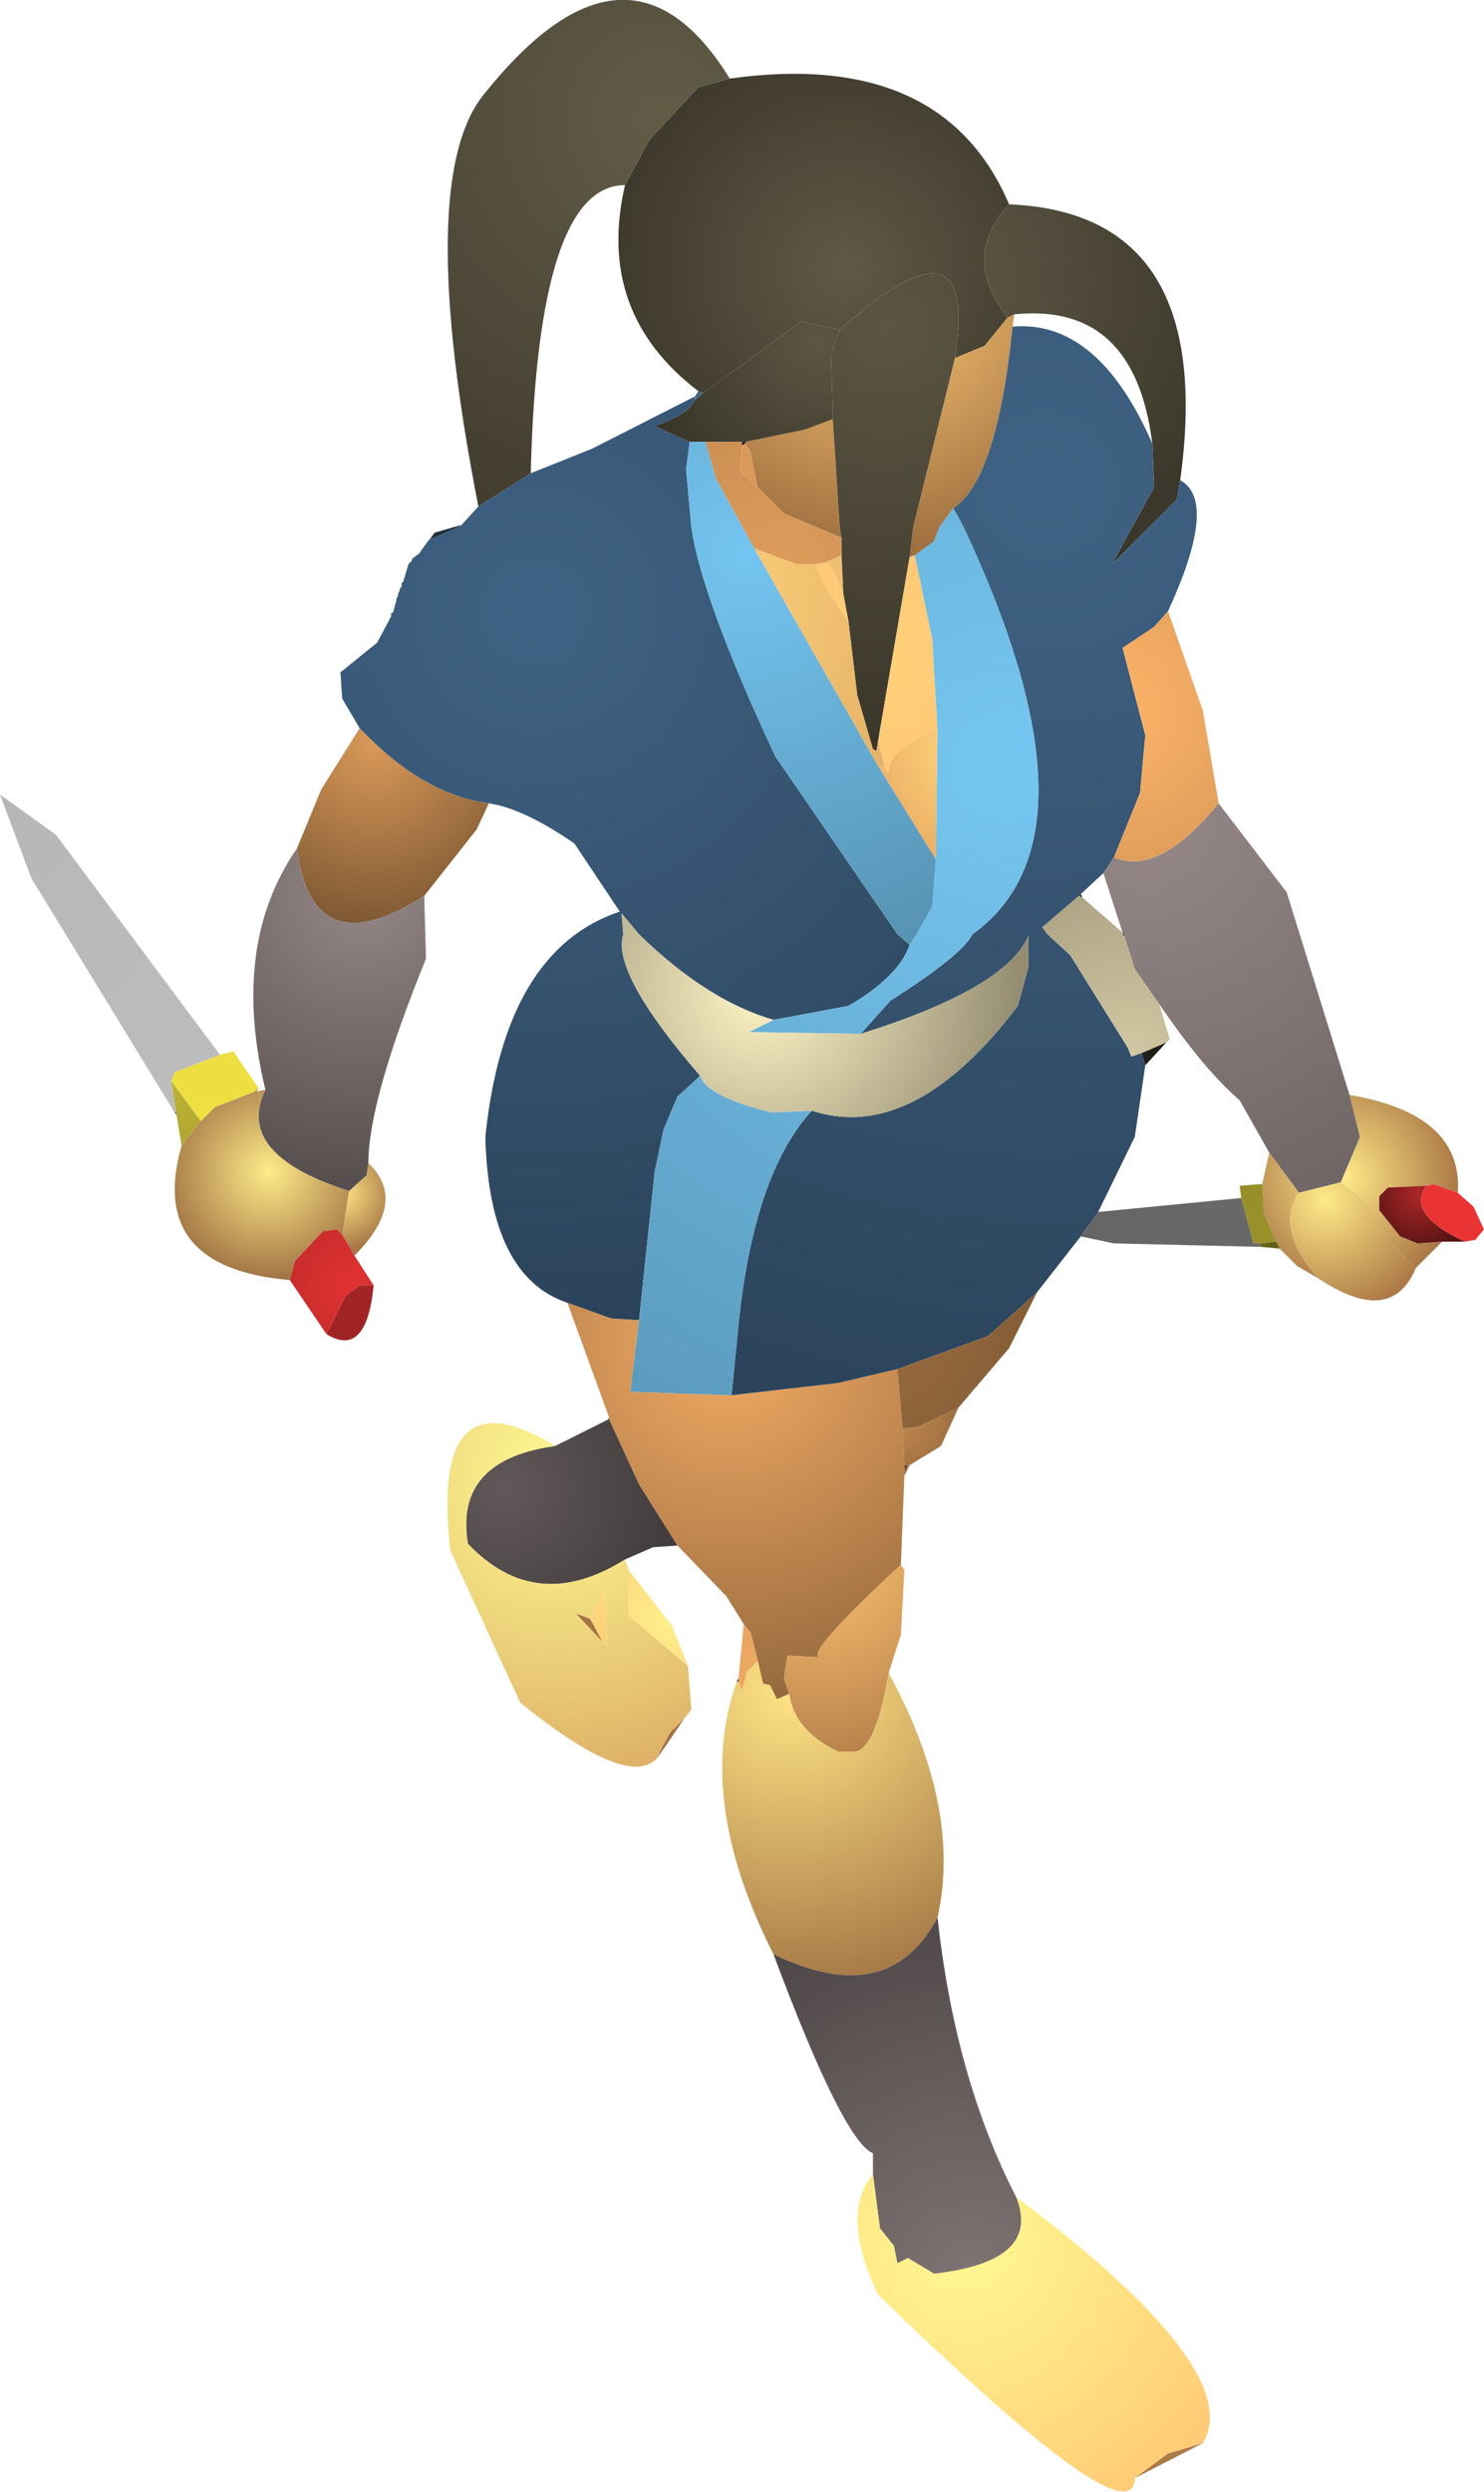 <?xml version="1.0" encoding="UTF-8" standalone="no"?>
<svg xmlns:ffdec="https://www.free-decompiler.com/flash" xmlns:xlink="http://www.w3.org/1999/xlink" ffdec:objectType="shape" height="71.35px" width="42.5px" xmlns="http://www.w3.org/2000/svg">
  <g transform="matrix(1.0, 0.0, 0.0, 1.0, 23.5, 54.55)">
    <path d="M-5.6 -49.25 L-4.9 -50.55 -3.5 -52.05 -2.6 -52.3 Q3.5 -53.15 5.4 -48.7 4.0 -47.2 5.35 -45.45 L4.7 -44.65 3.85 -44.3 Q4.55 -48.7 0.55 -45.1 L-0.55 -45.35 -3.35 -43.3 -3.5 -43.35 Q-6.45 -45.6 -5.6 -49.25" fill="url(#gradient0)" fill-rule="evenodd" stroke="none"/>
    <path d="M-2.6 -52.3 L-3.5 -52.05 -4.9 -50.55 -5.6 -49.25 Q-8.1 -49.25 -8.3 -41.0 L-9.8 -40.05 Q-11.65 -49.5 -9.6 -51.9 -5.5 -57.0 -2.6 -52.3" fill="url(#gradient1)" fill-rule="evenodd" stroke="none"/>
    <path d="M-9.8 -40.05 L-8.3 -41.0 -6.55 -41.7 -3.6 -43.2 -3.6 -43.1 Q-3.75 -42.7 -4.75 -42.35 L-3.75 -41.9 -3.85 -41.1 -3.7 -39.45 Q-3.4 -37.4 -1.3 -32.9 L2.2 -27.8 2.55 -27.5 Q2.25 -26.6 0.8 -25.75 L-1.35 -25.35 Q-3.25 -25.9 -5.2 -27.8 L-5.7 -28.4 -5.65 -27.8 Q-6.0 -26.7 -3.45 -23.75 L-4.1 -23.15 -4.5 -22.2 -4.75 -21.0 -5.2 -16.75 -6.0 -16.8 -7.25 -17.25 Q-9.5 -18.0 -9.6 -22.0 -9.05 -27.35 -5.75 -28.45 L-7.05 -30.4 Q-8.5 -31.4 -9.5 -31.55 -11.4 -31.8 -13.2 -33.7 L-13.7 -34.55 -13.75 -35.3 -12.7 -36.15 -12.3 -36.9 -12.3 -37.0 -12.25 -37.0 -12.15 -37.35 -12.15 -37.4 -12.1 -37.5 -12.1 -37.55 -12.05 -37.65 -12.05 -37.7 -12.0 -37.75 -12.0 -37.85 -11.95 -37.9 -11.8 -38.4 -11.7 -38.5 -11.7 -38.55 -11.5 -38.7 -11.25 -39.05 -11.2 -39.1 -10.4 -39.45 -10.35 -39.45 -10.3 -39.5 -9.8 -40.05" fill="url(#gradient2)" fill-rule="evenodd" stroke="none"/>
    <path d="M-3.5 -43.35 L-3.35 -43.3 -3.6 -43.1 -3.6 -43.2 -3.5 -43.35" fill="url(#gradient3)" fill-rule="evenodd" stroke="none"/>
    <path d="M5.35 -45.45 Q4.0 -47.2 5.4 -48.7 11.35 -48.45 10.3 -40.8 L10.2 -40.25 8.35 -38.4 9.55 -40.6 9.5 -41.85 Q9.0 -45.9 5.55 -45.55 L5.35 -45.45" fill="url(#gradient4)" fill-rule="evenodd" stroke="none"/>
    <path d="M3.85 -44.3 L4.7 -44.65 5.35 -45.45 5.55 -45.55 5.5 -45.2 Q5.05 -40.8 3.8 -40.0 L3.4 -39.45 3.25 -39.05 2.7 -38.65 2.55 -38.6 2.65 -39.45 3.85 -44.3 M0.35 -42.55 L0.55 -39.45 0.6 -39.15 -1.05 -39.85 -1.75 -40.55 -1.8 -40.6 -2.0 -41.55 -2.0 -41.6 -2.15 -41.85 -2.15 -41.9 -0.45 -42.25 0.35 -42.55" fill="url(#gradient5)" fill-rule="evenodd" stroke="none"/>
    <path d="M9.5 -41.85 L9.55 -40.6 8.35 -38.4 10.2 -40.25 10.3 -40.8 Q11.4 -40.2 9.95 -37.05 L9.55 -36.6 8.65 -36.0 9.3 -33.5 9.15 -31.85 8.4 -30.0 8.1 -29.55 7.45 -28.95 7.4 -28.9 6.35 -28.0 6.5 -27.8 7.15 -27.2 8.8 -24.55 8.9 -24.3 9.2 -24.4 9.3 -24.05 9.0 -22.0 7.95 -19.85 7.45 -19.15 6.2 -17.55 4.8 -16.3 2.2 -15.35 0.5 -14.95 -2.55 -14.6 -2.4 -16.1 Q-2.0 -20.85 -0.25 -22.75 2.65 -21.8 5.65 -25.75 L5.95 -26.85 5.95 -27.75 Q5.3 -26.25 1.15 -24.95 L2.0 -25.9 Q4.05 -27.2 4.35 -27.8 8.25 -30.6 4.1 -39.45 L3.8 -40.0 Q5.05 -40.8 5.5 -45.2 7.95 -45.4 9.5 -41.85" fill="url(#gradient6)" fill-rule="evenodd" stroke="none"/>
    <path d="M0.55 -45.1 Q4.55 -48.7 3.85 -44.3 L2.65 -39.45 2.55 -38.6 1.65 -33.35 1.6 -33.05 1.5 -33.1 1.05 -34.65 0.8 -36.75 0.65 -37.55 0.6 -38.65 0.6 -39.15 0.55 -39.45 0.35 -42.55 0.3 -44.45 0.55 -45.1" fill="url(#gradient7)" fill-rule="evenodd" stroke="none"/>
    <path d="M-3.35 -43.3 L-0.55 -45.35 0.55 -45.1 0.3 -44.45 0.35 -42.55 -0.45 -42.25 -2.15 -41.9 -2.25 -41.9 -3.3 -41.9 -3.75 -41.9 -4.75 -42.35 Q-3.75 -42.7 -3.6 -43.1 L-3.35 -43.3" fill="url(#gradient8)" fill-rule="evenodd" stroke="none"/>
    <path d="M0.65 -37.55 L0.8 -36.75 0.1 -37.8 -0.15 -38.4 0.15 -38.45 0.3 -38.35 0.65 -37.55 M1.65 -33.35 L2.55 -38.6 2.7 -38.65 3.2 -36.25 3.35 -33.65 Q1.9 -33.1 1.95 -32.4 L1.85 -32.55 1.65 -33.35" fill="url(#gradient9)" fill-rule="evenodd" stroke="none"/>
    <path d="M3.8 -40.0 L4.1 -39.45 Q8.25 -30.6 4.35 -27.8 4.05 -27.2 2.0 -25.9 L1.15 -24.95 -2.05 -25.0 -1.35 -25.35 0.8 -25.75 Q2.25 -26.6 2.55 -27.5 L2.75 -27.8 3.2 -28.6 3.3 -29.95 3.35 -33.65 3.2 -36.25 2.7 -38.65 3.25 -39.05 3.4 -39.45 3.8 -40.0 M-0.25 -22.75 Q-2.0 -20.85 -2.4 -16.1 L-2.55 -14.6 -5.45 -14.7 -5.2 -16.75 -4.75 -21.0 -4.5 -22.2 -4.1 -23.15 -3.45 -23.75 Q-3.25 -23.15 -1.4 -22.7 L-0.25 -22.75" fill="url(#gradient10)" fill-rule="evenodd" stroke="none"/>
    <path d="M-2.15 -41.9 L-2.15 -41.85 -2.25 -41.8 -2.25 -41.9 -2.15 -41.9" fill="url(#gradient11)" fill-rule="evenodd" stroke="none"/>
    <path d="M0.6 -39.15 L0.6 -38.65 0.15 -38.45 -0.15 -38.4 -0.7 -38.4 -1.9 -38.85 -3.0 -40.85 -3.3 -41.9 -2.25 -41.9 -2.25 -41.8 -2.3 -41.05 -1.8 -40.6 -1.75 -40.55 -1.05 -39.85 0.6 -39.15" fill="url(#gradient12)" fill-rule="evenodd" stroke="none"/>
    <path d="M3.3 -29.95 L3.2 -28.6 2.75 -27.8 2.55 -27.5 2.2 -27.8 -1.3 -32.9 Q-3.4 -37.4 -3.7 -39.45 L-3.85 -41.1 -3.75 -41.9 -3.3 -41.9 -3.0 -40.85 -1.9 -38.85 1.6 -32.7 3.3 -29.95" fill="url(#gradient13)" fill-rule="evenodd" stroke="none"/>
    <path d="M3.3 -29.95 L1.6 -32.7 1.85 -32.55 1.95 -32.4 Q1.9 -33.1 3.35 -33.65 L3.3 -29.95" fill="url(#gradient14)" fill-rule="evenodd" stroke="none"/>
    <path d="M0.6 -38.65 L0.65 -37.55 0.3 -38.35 0.15 -38.45 0.6 -38.65 M0.8 -36.75 L1.05 -34.65 1.5 -33.1 1.6 -33.05 1.65 -33.35 1.85 -32.55 1.6 -32.7 -1.9 -38.85 -0.7 -38.4 -0.15 -38.4 0.1 -37.8 0.8 -36.75" fill="url(#gradient15)" fill-rule="evenodd" stroke="none"/>
    <path d="M-2.15 -41.85 L-2.0 -41.6 -2.0 -41.55 -1.8 -40.6 -2.3 -41.05 -2.25 -41.8 -2.15 -41.85" fill="url(#gradient16)" fill-rule="evenodd" stroke="none"/>
    <path d="M8.4 -30.0 L9.15 -31.85 9.3 -33.5 8.65 -36.0 9.55 -36.6 9.95 -37.05 10.95 -34.2 11.4 -31.55 Q9.7 -29.45 8.4 -30.0" fill="url(#gradient17)" fill-rule="evenodd" stroke="none"/>
    <path d="M11.4 -31.55 L13.35 -29.0 15.15 -23.2 15.45 -22.0 14.9 -20.7 13.7 -20.4 12.85 -21.55 12.0 -23.05 Q11.0 -23.9 9.7 -25.8 L9.0 -26.8 8.7 -27.75 8.7 -27.8 8.65 -27.8 8.65 -27.85 8.1 -29.55 8.4 -30.0 Q9.7 -29.45 11.4 -31.55" fill="url(#gradient18)" fill-rule="evenodd" stroke="none"/>
    <path d="M7.4 -28.9 L7.45 -28.95 7.5 -28.85 7.4 -28.9" fill="url(#gradient19)" fill-rule="evenodd" stroke="none"/>
    <path d="M8.65 -27.85 L8.65 -27.8 8.7 -27.75 9.0 -26.8 9.7 -25.8 10.0 -24.8 9.9 -24.7 9.2 -24.4 8.9 -24.3 8.8 -24.55 7.15 -27.2 6.5 -27.8 6.35 -28.0 7.4 -28.9 7.5 -28.85 8.65 -27.85" fill="url(#gradient20)" fill-rule="evenodd" stroke="none"/>
    <path d="M9.2 -24.4 L9.9 -24.7 9.3 -24.05 9.2 -24.4" fill="url(#gradient21)" fill-rule="evenodd" stroke="none"/>
    <path d="M8.65 -27.8 L8.7 -27.8 8.7 -27.75 8.65 -27.8" fill="url(#gradient22)" fill-rule="evenodd" stroke="none"/>
    <path d="M-10.35 -39.5 L-10.3 -39.5 -10.35 -39.45 -10.35 -39.5" fill="url(#gradient23)" fill-rule="evenodd" stroke="none"/>
    <path d="M-11.2 -39.1 L-11.05 -39.3 -10.35 -39.5 -10.35 -39.45 -10.4 -39.45 -11.2 -39.1" fill="url(#gradient24)" fill-rule="evenodd" stroke="none"/>
    <path d="M-12.3 -36.9 L-12.3 -36.95 -12.3 -37.0 -12.3 -36.9" fill="url(#gradient25)" fill-rule="evenodd" stroke="none"/>
    <path d="M15.15 -23.2 Q18.4 -22.65 18.25 -20.4 L17.55 -20.65 17.4 -20.6 17.35 -20.6 16.25 -20.55 16.0 -20.3 16.0 -19.9 16.6 -19.15 17.1 -18.95 17.8 -19.0 17.05 -18.25 Q16.4 -18.75 15.6 -20.15 L14.9 -20.7 15.45 -22.0 15.15 -23.2 M14.25 -17.95 L13.65 -18.3 13.15 -18.8 13.05 -19.0 12.7 -19.8 12.65 -20.65 12.85 -21.55 13.7 -20.4 Q13.0 -19.4 14.25 -17.95" fill="url(#gradient26)" fill-rule="evenodd" stroke="none"/>
    <path d="M17.05 -18.25 Q16.35 -16.55 14.25 -17.95 13.0 -19.4 13.7 -20.4 L14.9 -20.7 15.6 -20.15 Q16.4 -18.75 17.05 -18.25" fill="url(#gradient27)" fill-rule="evenodd" stroke="none"/>
    <path d="M-9.5 -31.55 L-9.85 -30.8 -11.35 -28.9 Q-14.55 -26.85 -15.0 -30.25 L-14.3 -31.95 -13.2 -33.7 Q-11.4 -31.8 -9.5 -31.55" fill="url(#gradient28)" fill-rule="evenodd" stroke="none"/>
    <path d="M-11.35 -28.9 L-11.3 -27.1 Q-12.95 -23.05 -12.95 -21.25 L-13.0 -20.9 -13.5 -20.45 Q-16.8 -21.5 -15.9 -23.35 -16.9 -27.5 -15.0 -30.25 -14.55 -26.85 -11.35 -28.9" fill="url(#gradient29)" fill-rule="evenodd" stroke="none"/>
    <path d="M-15.2 -17.9 Q-19.3 -18.25 -18.3 -21.75 L-17.75 -22.45 -17.35 -22.85 -16.2 -23.3 -16.15 -23.3 -15.9 -23.35 Q-16.8 -21.5 -13.5 -20.45 L-13.7 -19.2 -13.85 -19.35 -14.25 -19.3 -15.05 -18.45 -15.2 -17.9" fill="url(#gradient30)" fill-rule="evenodd" stroke="none"/>
    <path d="M-16.1 -23.4 L-16.15 -23.3 -16.2 -23.3 -16.1 -23.4" fill="url(#gradient31)" fill-rule="evenodd" stroke="none"/>
    <path d="M-17.2 -24.35 L-16.8 -24.45 -16.75 -24.35 -16.1 -23.4 -16.2 -23.3 -17.35 -22.85 -17.75 -22.45 -18.6 -23.6 -18.5 -23.85 -17.2 -24.35" fill="url(#gradient32)" fill-rule="evenodd" stroke="none"/>
    <path d="M-18.5 -22.7 L-22.6 -29.4 -23.5 -31.8 -21.9 -30.65 -17.2 -24.35 -18.5 -23.85 -18.6 -23.6 -18.45 -22.7 -18.5 -22.7" fill="url(#gradient33)" fill-rule="evenodd" stroke="none"/>
    <path d="M-18.45 -22.65 L-18.5 -22.7 -18.45 -22.7 -18.45 -22.65" fill="url(#gradient34)" fill-rule="evenodd" stroke="none"/>
    <path d="M-18.3 -21.75 L-18.45 -22.65 -18.45 -22.7 -18.6 -23.6 -17.75 -22.45 -18.3 -21.75" fill="url(#gradient35)" fill-rule="evenodd" stroke="none"/>
    <path d="M2.4 -12.3 L2.3 -9.75 Q-0.4 -7.25 -0.05 -7.1 L-0.95 -7.15 -1.05 -6.5 -0.9 -6.05 -1.25 -5.9 -1.45 -6.3 -1.65 -6.35 -1.8 -7.0 -2.0 -7.8 -2.2 -8.05 -2.7 -8.85 -4.1 -10.3 -5.2 -12.05 -6.05 -13.9 -6.05 -13.95 -7.25 -17.25 -6.0 -16.8 -5.2 -16.75 -5.45 -14.7 -2.55 -14.6 0.5 -14.95 2.2 -15.35 2.35 -13.65 2.4 -12.6 2.4 -12.45 2.4 -12.3" fill="url(#gradient36)" fill-rule="evenodd" stroke="none"/>
    <path d="M-2.4 -6.4 L-2.35 -6.5 -2.35 -6.4 -2.4 -6.4 M-6.1 -13.9 L-6.05 -13.95 -6.05 -13.9 -6.1 -13.9" fill="url(#gradient37)" fill-rule="evenodd" stroke="none"/>
    <path d="M-4.1 -10.3 L-4.8 -10.25 -5.6 -9.9 Q-8.15 -8.3 -10.1 -10.35 -10.5 -12.75 -7.6 -13.15 L-6.1 -13.9 -6.05 -13.9 -5.2 -12.05 -4.1 -10.3" fill="url(#gradient38)" fill-rule="evenodd" stroke="none"/>
    <path d="M-5.6 -9.9 L-5.5 -9.6 -5.5 -8.3 -3.8 -6.85 -3.7 -5.6 -3.9 -5.35 -4.3 -4.95 -4.6 -4.4 -4.65 -4.25 Q-5.45 -3.25 -8.6 -5.8 L-10.6 -10.15 Q-11.2 -15.35 -7.6 -13.15 -10.5 -12.75 -10.1 -10.35 -8.15 -8.3 -5.6 -9.9 M-6.25 -7.55 L-6.1 -7.4 -6.2 -9.05 -6.6 -8.2 -7.0 -8.35 -6.25 -7.55" fill="url(#gradient39)" fill-rule="evenodd" stroke="none"/>
    <path d="M-3.9 -5.35 L-4.65 -4.25 -4.6 -4.4 -4.3 -4.95 -3.9 -5.35" fill="url(#gradient40)" fill-rule="evenodd" stroke="none"/>
    <path d="M-5.5 -9.6 L-4.25 -8.0 -3.8 -6.85 -5.5 -8.3 -5.5 -9.6" fill="url(#gradient41)" fill-rule="evenodd" stroke="none"/>
    <path d="M1.15 -24.95 Q5.3 -26.25 5.95 -27.75 L5.95 -26.85 5.65 -25.75 Q2.65 -21.8 -0.25 -22.75 L-1.4 -22.7 Q-3.25 -23.15 -3.45 -23.75 -6.0 -26.7 -5.65 -27.8 L-5.7 -28.4 -5.2 -27.8 Q-3.25 -25.9 -1.35 -25.35 L-2.05 -25.0 1.15 -24.95" fill="url(#gradient42)" fill-rule="evenodd" stroke="none"/>
    <path d="M-12.95 -21.25 Q-11.8 -20.15 -13.35 -18.6 L-13.7 -19.2 -13.5 -20.45 -13.0 -20.9 -12.95 -21.25" fill="url(#gradient43)" fill-rule="evenodd" stroke="none"/>
    <path d="M12.6 -18.85 L8.4 -18.95 7.45 -19.15 7.95 -19.85 12.05 -20.25 12.4 -18.95 12.6 -18.95 12.6 -18.85" fill="url(#gradient44)" fill-rule="evenodd" stroke="none"/>
    <path d="M12.05 -20.25 L12.0 -20.6 12.65 -20.65 12.7 -19.8 13.05 -19.0 12.6 -18.95 12.4 -18.95 12.05 -20.25" fill="url(#gradient45)" fill-rule="evenodd" stroke="none"/>
    <path d="M-13.35 -18.6 L-12.8 -17.75 -13.2 -17.75 -13.6 -17.45 -14.15 -16.35 -15.2 -17.9 -15.05 -18.45 -14.25 -19.3 -13.85 -19.35 -13.7 -19.2 -13.35 -18.6" fill="url(#gradient46)" fill-rule="evenodd" stroke="none"/>
    <path d="M18.45 -19.0 L17.8 -19.0 17.1 -18.95 16.6 -19.15 16.0 -19.9 16.0 -20.3 16.25 -20.55 17.35 -20.6 Q16.75 -19.8 18.45 -19.0" fill="url(#gradient47)" fill-rule="evenodd" stroke="none"/>
    <path d="M18.25 -20.4 L18.7 -20.0 19.0 -19.35 18.75 -19.05 18.45 -19.0 Q16.75 -19.8 17.35 -20.6 L17.4 -20.6 17.55 -20.65 18.25 -20.4" fill="url(#gradient48)" fill-rule="evenodd" stroke="none"/>
    <path d="M13.15 -18.8 L12.6 -18.85 12.6 -18.95 13.05 -19.0 13.15 -18.8" fill="url(#gradient49)" fill-rule="evenodd" stroke="none"/>
    <path d="M-12.8 -17.75 Q-13.0 -15.65 -14.15 -16.35 L-13.6 -17.45 -13.2 -17.75 -12.8 -17.75" fill="url(#gradient50)" fill-rule="evenodd" stroke="none"/>
    <path d="M6.2 -17.55 L5.4 -15.95 3.95 -14.25 2.8 -13.7 2.35 -13.65 2.2 -15.35 4.8 -16.3 6.2 -17.55" fill="url(#gradient51)" fill-rule="evenodd" stroke="none"/>
    <path d="M3.95 -14.25 L3.45 -13.15 2.55 -12.6 2.5 -12.6 2.4 -12.6 2.35 -13.65 2.8 -13.7 3.95 -14.25" fill="url(#gradient52)" fill-rule="evenodd" stroke="none"/>
    <path d="M2.55 -12.6 L2.4 -12.3 2.4 -12.45 2.5 -12.6 2.55 -12.6" fill="url(#gradient53)" fill-rule="evenodd" stroke="none"/>
    <path d="M2.4 -12.45 L2.4 -12.6 2.5 -12.6 2.4 -12.45" fill="url(#gradient54)" fill-rule="evenodd" stroke="none"/>
    <path d="M2.3 -9.75 L2.4 -9.6 2.3 -7.75 1.95 -6.65 Q1.55 -4.25 0.85 -4.4 L0.5 -4.4 Q-0.75 -5.0 -0.9 -6.05 L-1.05 -6.5 -0.95 -7.15 -0.05 -7.1 Q-0.4 -7.25 2.3 -9.75" fill="url(#gradient55)" fill-rule="evenodd" stroke="none"/>
    <path d="M1.95 -6.65 Q4.05 -2.8 3.35 0.35 1.95 3.0 -1.35 1.4 -3.6 -3.05 -2.4 -6.4 L-2.35 -6.4 -2.25 -6.15 -2.1 -6.7 -1.8 -7.0 -1.65 -6.35 -1.45 -6.3 -1.25 -5.9 -0.9 -6.05 Q-0.75 -5.0 0.5 -4.4 L0.85 -4.4 Q1.55 -4.25 1.95 -6.65" fill="url(#gradient56)" fill-rule="evenodd" stroke="none"/>
    <path d="M-2.35 -6.5 L-2.2 -8.05 -2.0 -7.8 -1.8 -7.0 -2.1 -6.7 -2.25 -6.15 -2.35 -6.4 -2.35 -6.5" fill="url(#gradient57)" fill-rule="evenodd" stroke="none"/>
    <path d="M-6.6 -8.2 L-6.2 -9.05 -6.1 -7.4 -6.25 -7.55 -6.6 -8.2" fill="url(#gradient58)" fill-rule="evenodd" stroke="none"/>
    <path d="M-6.6 -8.2 L-6.25 -7.55 -7.0 -8.35 -6.6 -8.2" fill="url(#gradient59)" fill-rule="evenodd" stroke="none"/>
    <path d="M3.35 0.35 Q3.85 4.95 5.6 8.35 6.35 10.2 3.25 10.55 L2.5 10.1 2.2 10.25 2.1 9.75 1.7 9.25 1.5 7.7 1.5 7.1 Q0.65 6.75 -1.35 1.4 1.95 3.0 3.35 0.35" fill="url(#gradient60)" fill-rule="evenodd" stroke="none"/>
    <path d="M5.6 8.35 Q12.2 13.3 10.95 15.4 L9.95 15.7 9.0 16.4 Q8.95 18.25 1.65 11.15 0.55 8.85 1.5 7.7 L1.7 9.25 2.1 9.75 2.2 10.25 2.5 10.1 3.25 10.55 Q6.35 10.2 5.6 8.35" fill="url(#gradient61)" fill-rule="evenodd" stroke="none"/>
    <path d="M10.95 15.4 L9.0 16.4 9.95 15.7 10.95 15.4" fill="url(#gradient62)" fill-rule="evenodd" stroke="none"/>
  </g>
  <defs>
    <radialGradient cx="0" cy="0" gradientTransform="matrix(0.008, 0.0, 0.0, 0.008, 0.7, -46.9)" gradientUnits="userSpaceOnUse" id="gradient0" r="819.2" spreadMethod="pad">
      <stop offset="0.0" stop-color="#5f5945"/>
      <stop offset="1.0" stop-color="#3e3a2d"/>
    </radialGradient>
    <radialGradient cx="0" cy="0" gradientTransform="matrix(0.016, 0.0, 0.0, 0.016, -4.55, -51.15)" gradientUnits="userSpaceOnUse" id="gradient1" r="819.2" spreadMethod="pad">
      <stop offset="0.0" stop-color="#625c47"/>
      <stop offset="1.0" stop-color="#3e3a2d"/>
    </radialGradient>
    <radialGradient cx="0" cy="0" gradientTransform="matrix(0.025, 0.0, 0.0, 0.025, -8.15, -37.05)" gradientUnits="userSpaceOnUse" id="gradient2" r="819.2" spreadMethod="pad">
      <stop offset="0.0" stop-color="#3f6284"/>
      <stop offset="1.0" stop-color="#2b435a"/>
    </radialGradient>
    <radialGradient cx="0" cy="0" gradientTransform="matrix(0.002, 0.0, 0.0, 0.002, -3.65, -42.8)" gradientUnits="userSpaceOnUse" id="gradient3" r="819.2" spreadMethod="pad">
      <stop offset="0.0" stop-color="#4d83a0"/>
      <stop offset="1.0" stop-color="#182933"/>
    </radialGradient>
    <radialGradient cx="0" cy="0" gradientTransform="matrix(0.012, 0.0, 0.0, 0.012, 3.3, -46.6)" gradientUnits="userSpaceOnUse" id="gradient4" r="819.2" spreadMethod="pad">
      <stop offset="0.0" stop-color="#5e5845"/>
      <stop offset="1.0" stop-color="#383529"/>
    </radialGradient>
    <radialGradient cx="0" cy="0" gradientTransform="matrix(0.009, 0.0, 0.0, 0.009, 1.6, -46.25)" gradientUnits="userSpaceOnUse" id="gradient5" r="819.2" spreadMethod="pad">
      <stop offset="0.0" stop-color="#ffc975"/>
      <stop offset="1.0" stop-color="#a07141"/>
    </radialGradient>
    <radialGradient cx="0" cy="0" gradientTransform="matrix(0.034, 0.0, 0.0, 0.034, 6.4, -40.7)" gradientUnits="userSpaceOnUse" id="gradient6" r="819.2" spreadMethod="pad">
      <stop offset="0.0" stop-color="#3f6284"/>
      <stop offset="1.0" stop-color="#2b435a"/>
    </radialGradient>
    <radialGradient cx="0" cy="0" gradientTransform="matrix(0.015, 0.0, 0.0, 0.015, 1.9, -45.2)" gradientUnits="userSpaceOnUse" id="gradient7" r="819.2" spreadMethod="pad">
      <stop offset="0.0" stop-color="#5b5542"/>
      <stop offset="1.0" stop-color="#393529"/>
    </radialGradient>
    <radialGradient cx="0" cy="0" gradientTransform="matrix(0.006, 0.0, 0.0, 0.006, -0.1, -44.75)" gradientUnits="userSpaceOnUse" id="gradient8" r="819.2" spreadMethod="pad">
      <stop offset="0.0" stop-color="#5c5643"/>
      <stop offset="1.0" stop-color="#39362a"/>
    </radialGradient>
    <radialGradient cx="0" cy="0" gradientTransform="matrix(0.005, 0.0, 0.0, 0.005, 1.4, -35.7)" gradientUnits="userSpaceOnUse" id="gradient9" r="819.2" spreadMethod="pad">
      <stop offset="0.0" stop-color="#ffd27a"/>
      <stop offset="1.0" stop-color="#ffc573"/>
    </radialGradient>
    <radialGradient cx="0" cy="0" gradientTransform="matrix(0.025, 0.0, 0.0, 0.025, 5.35, -32.65)" gradientUnits="userSpaceOnUse" id="gradient10" r="819.2" spreadMethod="pad">
      <stop offset="0.0" stop-color="#75c7f2"/>
      <stop offset="1.0" stop-color="#5c9cbf"/>
    </radialGradient>
    <radialGradient cx="0" cy="0" gradientTransform="matrix(0.008, 0.0, 0.0, 0.008, -5.0, -46.25)" gradientUnits="userSpaceOnUse" id="gradient11" r="819.2" spreadMethod="pad">
      <stop offset="0.0" stop-color="#261b10"/>
      <stop offset="1.0" stop-color="#261b10"/>
    </radialGradient>
    <radialGradient cx="0" cy="0" gradientTransform="matrix(0.007, 0.0, 0.0, 0.007, -1.1, -38.25)" gradientUnits="userSpaceOnUse" id="gradient12" r="819.2" spreadMethod="pad">
      <stop offset="0.0" stop-color="#dd9c5b"/>
      <stop offset="1.0" stop-color="#c78c51"/>
    </radialGradient>
    <radialGradient cx="0" cy="0" gradientTransform="matrix(0.015, 0.0, 0.0, 0.015, -2.2, -38.7)" gradientUnits="userSpaceOnUse" id="gradient13" r="819.2" spreadMethod="pad">
      <stop offset="0.0" stop-color="#74c5f1"/>
      <stop offset="1.0" stop-color="#5692b2"/>
    </radialGradient>
    <radialGradient cx="0" cy="0" gradientTransform="matrix(0.005, 0.0, 0.0, 0.005, 4.55, -33.1)" gradientUnits="userSpaceOnUse" id="gradient14" r="819.2" spreadMethod="pad">
      <stop offset="0.0" stop-color="#ffdb80"/>
      <stop offset="1.0" stop-color="#e7a35e"/>
    </radialGradient>
    <radialGradient cx="0" cy="0" gradientTransform="matrix(0.01, 0.0, 0.0, 0.01, -4.35, -37.6)" gradientUnits="userSpaceOnUse" id="gradient15" r="819.2" spreadMethod="pad">
      <stop offset="0.0" stop-color="#ffd57c"/>
      <stop offset="1.0" stop-color="#e3b066"/>
    </radialGradient>
    <radialGradient cx="0" cy="0" gradientTransform="matrix(0.003, 0.0, 0.0, 0.003, -2.1, -43.15)" gradientUnits="userSpaceOnUse" id="gradient16" r="819.2" spreadMethod="pad">
      <stop offset="0.0" stop-color="#e09e5c"/>
      <stop offset="1.0" stop-color="#d89859"/>
    </radialGradient>
    <radialGradient cx="0" cy="0" gradientTransform="matrix(0.007, 0.0, 0.0, 0.007, 8.3, -34.25)" gradientUnits="userSpaceOnUse" id="gradient17" r="819.2" spreadMethod="pad">
      <stop offset="0.0" stop-color="#ffb569"/>
      <stop offset="1.0" stop-color="#d89858"/>
    </radialGradient>
    <radialGradient cx="0" cy="0" gradientTransform="matrix(0.015, 0.0, 0.0, 0.015, 9.4, -31.1)" gradientUnits="userSpaceOnUse" id="gradient18" r="819.2" spreadMethod="pad">
      <stop offset="0.0" stop-color="#968888"/>
      <stop offset="1.0" stop-color="#6e6464"/>
    </radialGradient>
    <radialGradient cx="0" cy="0" gradientTransform="matrix(0.001, 0.0, 0.0, 0.001, 7.3, -29.2)" gradientUnits="userSpaceOnUse" id="gradient19" r="819.2" spreadMethod="pad">
      <stop offset="0.0" stop-color="#1f1e18"/>
      <stop offset="1.0" stop-color="#1f1e18"/>
    </radialGradient>
    <radialGradient cx="0" cy="0" gradientTransform="matrix(0.007, 0.0, 0.0, 0.007, 8.9, -24.4)" gradientUnits="userSpaceOnUse" id="gradient20" r="819.2" spreadMethod="pad">
      <stop offset="0.0" stop-color="#d1c7a1"/>
      <stop offset="1.0" stop-color="#a79e81"/>
    </radialGradient>
    <radialGradient cx="0" cy="0" gradientTransform="matrix(0.003, 0.0, 0.0, 0.003, 9.25, -26.5)" gradientUnits="userSpaceOnUse" id="gradient21" r="819.2" spreadMethod="pad">
      <stop offset="0.0" stop-color="#1f1e18"/>
      <stop offset="1.0" stop-color="#1f1e18"/>
    </radialGradient>
    <radialGradient cx="0" cy="0" gradientTransform="matrix(0.005, 0.0, 0.0, 0.005, 8.95, -26.95)" gradientUnits="userSpaceOnUse" id="gradient22" r="819.2" spreadMethod="pad">
      <stop offset="0.0" stop-color="#121010"/>
      <stop offset="1.0" stop-color="#121010"/>
    </radialGradient>
    <radialGradient cx="0" cy="0" gradientTransform="matrix(0.032, 0.0, 0.0, 0.032, -9.35, -23.7)" gradientUnits="userSpaceOnUse" id="gradient23" r="819.2" spreadMethod="pad">
      <stop offset="0.0" stop-color="#253a4e"/>
      <stop offset="1.0" stop-color="#080c10"/>
    </radialGradient>
    <radialGradient cx="0" cy="0" gradientTransform="matrix(0.002, 0.0, 0.0, 0.002, -11.35, -39.1)" gradientUnits="userSpaceOnUse" id="gradient24" r="819.2" spreadMethod="pad">
      <stop offset="0.0" stop-color="#213345"/>
      <stop offset="1.0" stop-color="#182633"/>
    </radialGradient>
    <radialGradient cx="0" cy="0" gradientTransform="matrix(0.002, 0.0, 0.0, 0.002, -12.4, -36.5)" gradientUnits="userSpaceOnUse" id="gradient25" r="819.2" spreadMethod="pad">
      <stop offset="0.0" stop-color="#294057"/>
      <stop offset="1.0" stop-color="#25394d"/>
    </radialGradient>
    <radialGradient cx="0" cy="0" gradientTransform="matrix(0.004, 0.0, 0.0, 0.004, 15.0, -20.85)" gradientUnits="userSpaceOnUse" id="gradient26" r="819.2" spreadMethod="pad">
      <stop offset="0.0" stop-color="#ffea88"/>
      <stop offset="1.0" stop-color="#ab7846"/>
    </radialGradient>
    <radialGradient cx="0" cy="0" gradientTransform="matrix(0.004, 0.0, 0.0, 0.004, 14.45, -20.2)" gradientUnits="userSpaceOnUse" id="gradient27" r="819.2" spreadMethod="pad">
      <stop offset="0.0" stop-color="#ffea88"/>
      <stop offset="1.0" stop-color="#ad7a47"/>
    </radialGradient>
    <radialGradient cx="0" cy="0" gradientTransform="matrix(0.007, 0.0, 0.0, 0.007, -12.8, -33.2)" gradientUnits="userSpaceOnUse" id="gradient28" r="819.2" spreadMethod="pad">
      <stop offset="0.0" stop-color="#d89858"/>
      <stop offset="1.0" stop-color="#73512f"/>
    </radialGradient>
    <radialGradient cx="0" cy="0" gradientTransform="matrix(0.011, 0.0, 0.0, 0.011, -13.1, -29.0)" gradientUnits="userSpaceOnUse" id="gradient29" r="819.2" spreadMethod="pad">
      <stop offset="0.0" stop-color="#948787"/>
      <stop offset="1.0" stop-color="#524a4a"/>
    </radialGradient>
    <radialGradient cx="0" cy="0" gradientTransform="matrix(0.004, 0.0, 0.0, 0.004, -15.8, -21.0)" gradientUnits="userSpaceOnUse" id="gradient30" r="819.2" spreadMethod="pad">
      <stop offset="0.0" stop-color="#ffeb89"/>
      <stop offset="1.0" stop-color="#9b6d40"/>
    </radialGradient>
    <radialGradient cx="0" cy="0" gradientTransform="matrix(0.004, 0.0, 0.0, 0.004, -16.2, -23.5)" gradientUnits="userSpaceOnUse" id="gradient31" r="819.2" spreadMethod="pad">
      <stop offset="0.0" stop-color="#877f26"/>
      <stop offset="1.0" stop-color="#867e25"/>
    </radialGradient>
    <radialGradient cx="0" cy="0" gradientTransform="matrix(0.003, 0.0, 0.0, 0.003, -17.35, -21.9)" gradientUnits="userSpaceOnUse" id="gradient32" r="819.2" spreadMethod="pad">
      <stop offset="0.0" stop-color="#eee043"/>
      <stop offset="1.0" stop-color="#eddf42"/>
    </radialGradient>
    <radialGradient cx="0" cy="0" gradientTransform="matrix(0.013, 0.0, 0.0, 0.013, -16.7, -23.6)" gradientUnits="userSpaceOnUse" id="gradient33" r="819.2" spreadMethod="pad">
      <stop offset="0.0" stop-color="#bdbdbd"/>
      <stop offset="1.0" stop-color="#b7b7b7"/>
    </radialGradient>
    <radialGradient cx="0" cy="0" gradientTransform="matrix(0.003, 0.0, 0.0, 0.003, -18.65, -23.85)" gradientUnits="userSpaceOnUse" id="gradient34" r="819.2" spreadMethod="pad">
      <stop offset="0.0" stop-color="#222009"/>
      <stop offset="1.0" stop-color="#222009"/>
    </radialGradient>
    <radialGradient cx="0" cy="0" gradientTransform="matrix(0.004, 0.0, 0.0, 0.004, -18.65, -23.85)" gradientUnits="userSpaceOnUse" id="gradient35" r="819.2" spreadMethod="pad">
      <stop offset="0.0" stop-color="#beb335"/>
      <stop offset="1.0" stop-color="#aaa02f"/>
    </radialGradient>
    <radialGradient cx="0" cy="0" gradientTransform="matrix(0.013, 0.0, 0.0, 0.013, -2.6, -16.1)" gradientUnits="userSpaceOnUse" id="gradient36" r="819.2" spreadMethod="pad">
      <stop offset="0.0" stop-color="#f3ab64"/>
      <stop offset="1.0" stop-color="#92673c"/>
    </radialGradient>
    <radialGradient cx="0" cy="0" gradientTransform="matrix(0.012, 0.0, 0.0, 0.012, -1.9, -9.3)" gradientUnits="userSpaceOnUse" id="gradient37" r="819.2" spreadMethod="pad">
      <stop offset="0.0" stop-color="#261b10"/>
      <stop offset="1.0" stop-color="#261b10"/>
    </radialGradient>
    <radialGradient cx="0" cy="0" gradientTransform="matrix(0.008, 0.0, 0.0, 0.008, -9.05, -11.9)" gradientUnits="userSpaceOnUse" id="gradient38" r="819.2" spreadMethod="pad">
      <stop offset="0.0" stop-color="#615959"/>
      <stop offset="1.0" stop-color="#373232"/>
    </radialGradient>
    <radialGradient cx="0" cy="0" gradientTransform="matrix(0.011, 0.0, 0.0, 0.011, -7.55, -12.2)" gradientUnits="userSpaceOnUse" id="gradient39" r="819.2" spreadMethod="pad">
      <stop offset="0.0" stop-color="#fffb92"/>
      <stop offset="1.0" stop-color="#dcad65"/>
    </radialGradient>
    <radialGradient cx="0" cy="0" gradientTransform="matrix(0.003, 0.0, 0.0, 0.003, -3.8, -5.65)" gradientUnits="userSpaceOnUse" id="gradient40" r="819.2" spreadMethod="pad">
      <stop offset="0.0" stop-color="#9f7041"/>
      <stop offset="1.0" stop-color="#9d6f40"/>
    </radialGradient>
    <radialGradient cx="0" cy="0" gradientTransform="matrix(0.003, 0.0, 0.0, 0.003, -4.4, -8.1)" gradientUnits="userSpaceOnUse" id="gradient41" r="819.2" spreadMethod="pad">
      <stop offset="0.0" stop-color="#ffef8b"/>
      <stop offset="1.0" stop-color="#ffd37b"/>
    </radialGradient>
    <radialGradient cx="0" cy="0" gradientTransform="matrix(0.009, 0.0, 0.0, 0.009, -1.7, -26.2)" gradientUnits="userSpaceOnUse" id="gradient42" r="819.2" spreadMethod="pad">
      <stop offset="0.0" stop-color="#fff5c7"/>
      <stop offset="1.0" stop-color="#958d72"/>
    </radialGradient>
    <radialGradient cx="0" cy="0" gradientTransform="matrix(0.002, 0.0, 0.0, 0.002, -13.75, -20.4)" gradientUnits="userSpaceOnUse" id="gradient43" r="819.2" spreadMethod="pad">
      <stop offset="0.0" stop-color="#ffe887"/>
      <stop offset="1.0" stop-color="#a87645"/>
    </radialGradient>
    <radialGradient cx="0" cy="0" gradientTransform="matrix(0.007, 0.0, 0.0, 0.007, 12.7, -20.45)" gradientUnits="userSpaceOnUse" id="gradient44" r="819.2" spreadMethod="pad">
      <stop offset="0.0" stop-color="#696969"/>
      <stop offset="1.0" stop-color="#656565"/>
    </radialGradient>
    <radialGradient cx="0" cy="0" gradientTransform="matrix(0.003, 0.0, 0.0, 0.003, 13.9, -19.1)" gradientUnits="userSpaceOnUse" id="gradient45" r="819.2" spreadMethod="pad">
      <stop offset="0.0" stop-color="#9c932c"/>
      <stop offset="1.0" stop-color="#978e2a"/>
    </radialGradient>
    <radialGradient cx="0" cy="0" gradientTransform="matrix(0.003, 0.0, 0.0, 0.003, -13.4, -17.75)" gradientUnits="userSpaceOnUse" id="gradient46" r="819.2" spreadMethod="pad">
      <stop offset="0.0" stop-color="#e33232"/>
      <stop offset="1.0" stop-color="#c02a2a"/>
    </radialGradient>
    <radialGradient cx="0" cy="0" gradientTransform="matrix(0.002, 0.0, 0.0, 0.002, 17.15, -20.35)" gradientUnits="userSpaceOnUse" id="gradient47" r="819.2" spreadMethod="pad">
      <stop offset="0.0" stop-color="#ad2727"/>
      <stop offset="1.0" stop-color="#541313"/>
    </radialGradient>
    <radialGradient cx="0" cy="0" gradientTransform="matrix(0.003, 0.0, 0.0, 0.003, 18.65, -19.15)" gradientUnits="userSpaceOnUse" id="gradient48" r="819.2" spreadMethod="pad">
      <stop offset="0.0" stop-color="#ea3434"/>
      <stop offset="1.0" stop-color="#ea3434"/>
    </radialGradient>
    <radialGradient cx="0" cy="0" gradientTransform="matrix(0.004, 0.0, 0.0, 0.004, 12.4, -19.0)" gradientUnits="userSpaceOnUse" id="gradient49" r="819.2" spreadMethod="pad">
      <stop offset="0.0" stop-color="#6c661e"/>
      <stop offset="1.0" stop-color="#3b3811"/>
    </radialGradient>
    <radialGradient cx="0" cy="0" gradientTransform="matrix(0.002, 0.0, 0.0, 0.002, -12.8, -17.4)" gradientUnits="userSpaceOnUse" id="gradient50" r="819.2" spreadMethod="pad">
      <stop offset="0.0" stop-color="#a22424"/>
      <stop offset="1.0" stop-color="#a12424"/>
    </radialGradient>
    <radialGradient cx="0" cy="0" gradientTransform="matrix(0.007, 0.0, 0.0, 0.007, 1.65, -16.45)" gradientUnits="userSpaceOnUse" id="gradient51" r="819.2" spreadMethod="pad">
      <stop offset="0.0" stop-color="#9b6d40"/>
      <stop offset="1.0" stop-color="#7d5833"/>
    </radialGradient>
    <radialGradient cx="0" cy="0" gradientTransform="matrix(0.003, 0.0, 0.0, 0.003, 2.25, -13.9)" gradientUnits="userSpaceOnUse" id="gradient52" r="819.2" spreadMethod="pad">
      <stop offset="0.0" stop-color="#c0884f"/>
      <stop offset="1.0" stop-color="#8f643a"/>
    </radialGradient>
    <radialGradient cx="0" cy="0" gradientTransform="matrix(0.002, 0.0, 0.0, 0.002, 2.6, -13.35)" gradientUnits="userSpaceOnUse" id="gradient53" r="819.2" spreadMethod="pad">
      <stop offset="0.0" stop-color="#9f7041"/>
      <stop offset="1.0" stop-color="#8f653a"/>
    </radialGradient>
    <radialGradient cx="0" cy="0" gradientTransform="matrix(0.001, 0.0, 0.0, 0.001, 1.95, -12.0)" gradientUnits="userSpaceOnUse" id="gradient54" r="819.2" spreadMethod="pad">
      <stop offset="0.0" stop-color="#67492a"/>
      <stop offset="1.0" stop-color="#553b22"/>
    </radialGradient>
    <radialGradient cx="0" cy="0" gradientTransform="matrix(0.008, 0.0, 0.0, 0.008, -0.15, -10.1)" gradientUnits="userSpaceOnUse" id="gradient55" r="819.2" spreadMethod="pad">
      <stop offset="0.0" stop-color="#ffc372"/>
      <stop offset="1.0" stop-color="#af7b47"/>
    </radialGradient>
    <radialGradient cx="0" cy="0" gradientTransform="matrix(0.011, 0.0, 0.0, 0.011, -0.85, -6.2)" gradientUnits="userSpaceOnUse" id="gradient56" r="819.2" spreadMethod="pad">
      <stop offset="0.0" stop-color="#ffe585"/>
      <stop offset="1.0" stop-color="#a27343"/>
    </radialGradient>
    <radialGradient cx="0" cy="0" gradientTransform="matrix(0.004, 0.0, 0.0, 0.004, -1.6, -5.45)" gradientUnits="userSpaceOnUse" id="gradient57" r="819.2" spreadMethod="pad">
      <stop offset="0.0" stop-color="#eca761"/>
      <stop offset="1.0" stop-color="#eba661"/>
    </radialGradient>
    <radialGradient cx="0" cy="0" gradientTransform="matrix(0.003, 0.0, 0.0, 0.003, -6.25, -9.4)" gradientUnits="userSpaceOnUse" id="gradient58" r="819.2" spreadMethod="pad">
      <stop offset="0.0" stop-color="#ffd97e"/>
      <stop offset="1.0" stop-color="#ffcf78"/>
    </radialGradient>
    <radialGradient cx="0" cy="0" gradientTransform="matrix(0.002, 0.0, 0.0, 0.002, -7.2, -8.6)" gradientUnits="userSpaceOnUse" id="gradient59" r="819.2" spreadMethod="pad">
      <stop offset="0.0" stop-color="#a57444"/>
      <stop offset="1.0" stop-color="#a27242"/>
    </radialGradient>
    <radialGradient cx="0" cy="0" gradientTransform="matrix(0.014, 0.0, 0.0, 0.014, 4.45, 10.8)" gradientUnits="userSpaceOnUse" id="gradient60" r="819.2" spreadMethod="pad">
      <stop offset="0.0" stop-color="#807474"/>
      <stop offset="1.0" stop-color="#4c4545"/>
    </radialGradient>
    <radialGradient cx="0" cy="0" gradientTransform="matrix(0.011, 0.0, 0.0, 0.011, 4.05, 9.55)" gradientUnits="userSpaceOnUse" id="gradient61" r="819.2" spreadMethod="pad">
      <stop offset="0.0" stop-color="#fffa91"/>
      <stop offset="1.0" stop-color="#ffca75"/>
    </radialGradient>
    <radialGradient cx="0" cy="0" gradientTransform="matrix(0.003, 0.0, 0.0, 0.003, 11.0, 15.3)" gradientUnits="userSpaceOnUse" id="gradient62" r="819.2" spreadMethod="pad">
      <stop offset="0.0" stop-color="#ae7b48"/>
      <stop offset="1.0" stop-color="#a97845"/>
    </radialGradient>
  </defs>
</svg>
